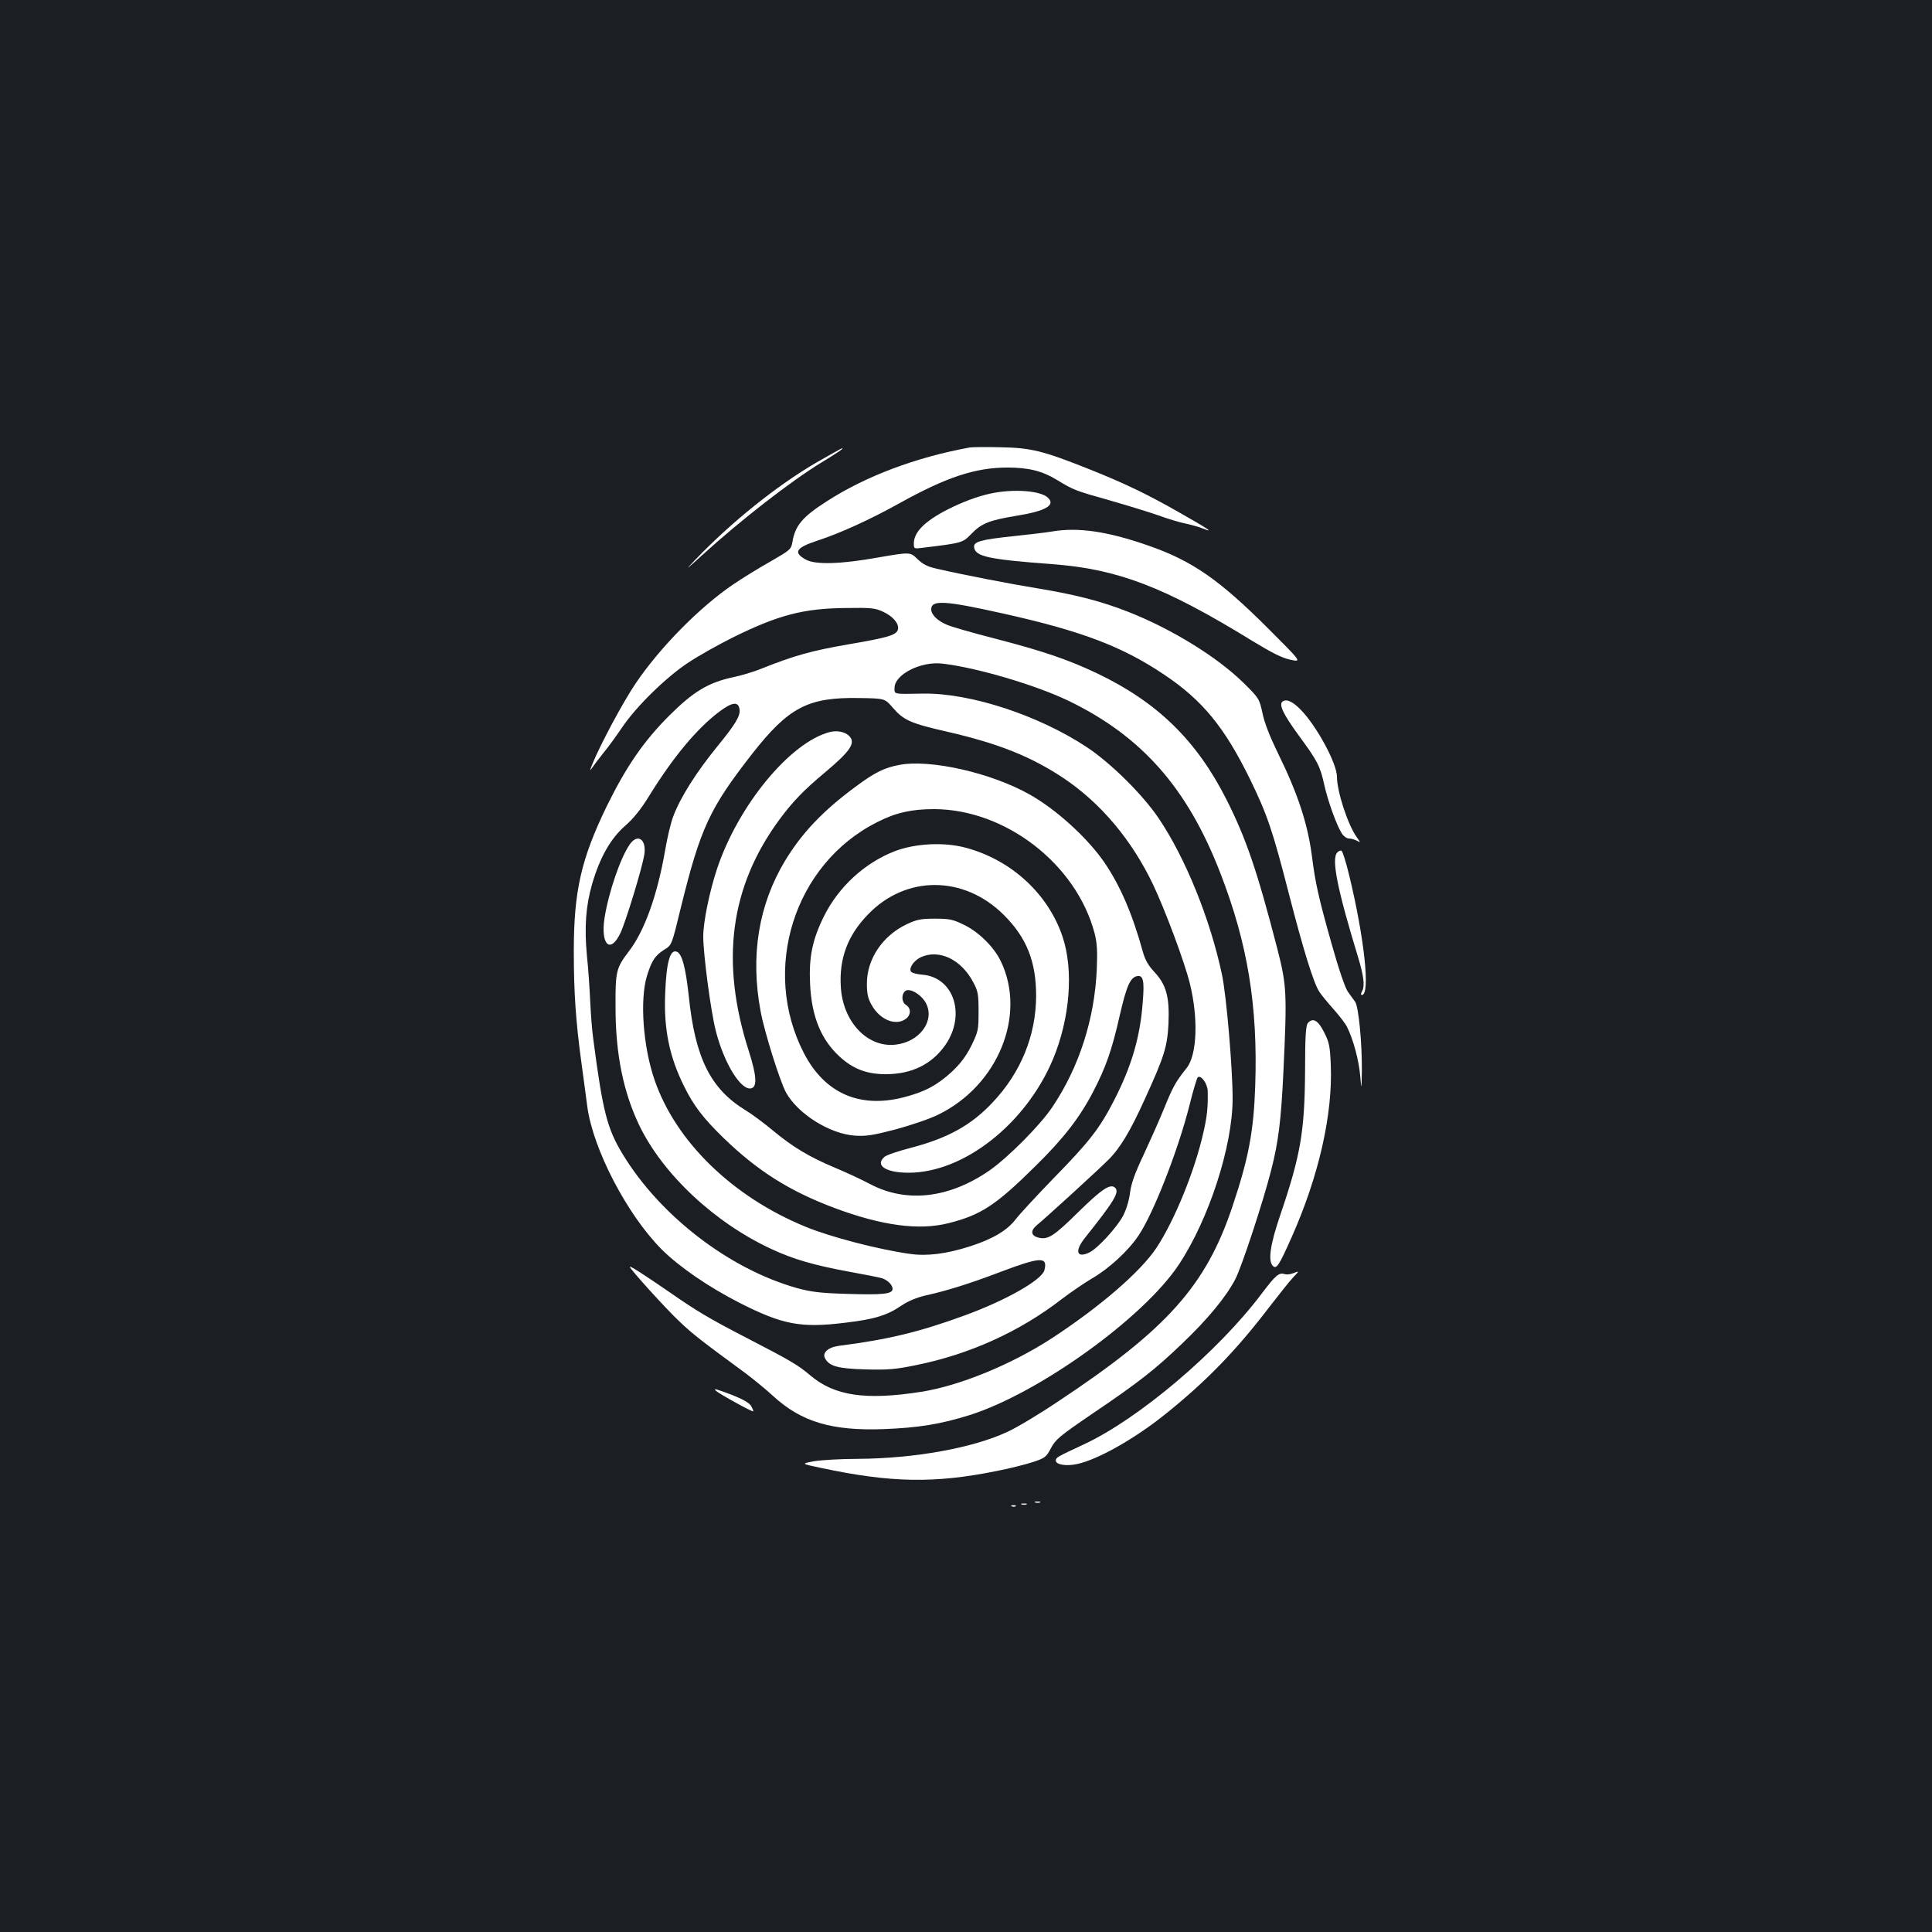 <?xml version="1.0" standalone="no"?>
<!DOCTYPE svg PUBLIC "-//W3C//DTD SVG 20010904//EN"
 "http://www.w3.org/TR/2001/REC-SVG-20010904/DTD/svg10.dtd">
<svg version="1.0" xmlns="http://www.w3.org/2000/svg"
 width="1000pt" height="1000pt" viewBox="0 0 1000 1000"
 preserveAspectRatio="xMidYMid meet">
<rect width="100%" height="100%" fill="#1b1f23"/>
<g transform="translate(0,1000) scale(0.1,-0.1)"
fill="#ffffff" stroke="none">
<path d="M5020 7684 c-279 -51 -538 -148 -741 -279 -124 -79 -163 -125 -177
-208 -7 -41 -10 -43 -117 -105 -61 -34 -146 -87 -190 -117 -173 -117 -381
-328 -506 -514 -65 -96 -184 -319 -223 -416 -15 -38 -15 -39 2 -15 9 14 35 47
57 75 23 27 65 86 95 130 74 109 225 257 339 333 52 35 157 94 233 132 237
117 366 151 588 153 129 2 150 0 192 -20 50 -23 82 -61 76 -90 -6 -30 -51 -43
-256 -78 -191 -33 -280 -58 -446 -124 -43 -18 -111 -38 -150 -46 -128 -27
-207 -74 -332 -199 -133 -133 -222 -263 -323 -468 -133 -274 -171 -440 -171
-751 0 -215 10 -362 40 -582 11 -82 25 -183 30 -224 30 -220 206 -558 384
-737 91 -91 244 -196 405 -278 223 -113 316 -131 549 -102 151 18 214 38 289
89 34 23 78 41 125 52 109 24 227 61 385 121 209 79 247 81 229 10 -13 -51
-198 -156 -411 -234 -238 -87 -397 -125 -653 -158 -55 -7 -87 -36 -72 -64 22
-42 67 -54 210 -58 115 -3 154 0 261 22 278 56 538 174 756 343 46 35 115 82
154 105 88 51 188 142 242 223 76 112 204 438 264 675 18 74 38 139 42 143 16
16 51 -31 52 -70 2 -83 -3 -132 -23 -218 -46 -202 -151 -456 -243 -595 -84
-125 -292 -304 -541 -467 -209 -136 -478 -246 -676 -277 -289 -45 -449 -21
-574 85 -64 54 -97 74 -337 198 -182 94 -253 136 -392 233 -134 92 -205 138
-205 131 0 -11 190 -221 259 -285 64 -61 107 -95 340 -266 40 -30 105 -83 143
-118 146 -134 304 -181 573 -171 179 7 291 25 442 72 357 112 902 503 1085
780 156 236 278 613 278 859 0 156 -32 533 -55 641 -61 288 -189 604 -328 810
-84 124 -247 285 -372 368 -250 165 -601 280 -845 277 -159 -3 -150 -4 -150
29 0 70 137 140 249 126 179 -21 483 -111 653 -193 378 -183 615 -452 784
-890 142 -365 195 -689 181 -1102 -8 -236 -34 -374 -118 -625 -137 -410 -339
-636 -904 -1010 -95 -64 -212 -134 -260 -156 -180 -84 -480 -138 -775 -140
-85 0 -186 -6 -225 -12 -70 -13 -70 -13 35 -35 361 -77 587 -81 908 -16 68 13
154 35 190 47 61 20 68 26 92 72 24 45 46 63 213 177 237 160 328 231 467 365
131 125 226 240 274 332 33 64 144 400 186 566 37 144 51 256 63 510 19 406
17 443 -31 632 -105 406 -162 573 -264 775 -154 305 -358 504 -668 652 -149
71 -277 115 -531 181 -114 29 -224 61 -245 70 -51 21 -84 53 -84 81 0 50 70
46 374 -22 403 -90 613 -169 832 -316 197 -132 312 -271 445 -543 88 -181 116
-263 200 -590 74 -288 128 -463 157 -507 9 -15 42 -55 73 -90 31 -35 63 -76
71 -93 32 -63 61 -172 68 -250 7 -80 7 -80 9 25 1 143 -17 330 -35 355 -8 11
-25 34 -37 51 -14 19 -48 118 -85 250 -68 241 -84 315 -101 449 -22 172 -74
329 -179 542 -38 78 -67 151 -77 200 -17 77 -18 79 -99 159 -137 134 -370 278
-596 367 -140 55 -271 89 -472 122 -145 24 -374 68 -518 101 -50 11 -73 23
-102 51 -37 36 -37 36 -200 8 -194 -35 -326 -39 -376 -12 -68 37 -53 62 57 98
122 40 275 110 426 194 243 135 393 185 560 185 109 0 180 -18 254 -63 89 -54
94 -56 275 -107 94 -27 208 -62 253 -78 46 -17 109 -36 140 -42 32 -7 74 -19
93 -27 57 -23 23 0 -120 81 -170 97 -281 151 -471 227 -241 96 -302 111 -459
114 -74 2 -146 1 -160 -1z m-399 -1347 c56 -65 93 -81 276 -123 271 -62 438
-129 607 -241 193 -129 354 -320 465 -553 62 -131 163 -401 190 -512 44 -179
37 -369 -17 -436 -58 -73 -71 -97 -117 -210 -26 -64 -75 -173 -107 -242 -44
-93 -62 -143 -69 -193 -5 -42 -20 -89 -36 -120 -34 -63 -132 -169 -175 -190
-65 -31 -77 7 -23 75 153 192 180 237 157 260 -24 24 -70 -7 -192 -127 -126
-124 -156 -143 -205 -131 -39 10 -43 35 -9 64 50 41 316 284 370 338 61 60
114 148 190 316 100 219 116 270 122 389 6 138 -11 202 -73 268 -31 33 -48 62
-60 106 -54 195 -116 339 -198 460 -87 127 -249 275 -388 353 -199 112 -513
183 -673 153 -78 -14 -130 -40 -229 -114 -169 -125 -276 -238 -364 -383 -137
-228 -180 -492 -126 -779 20 -108 99 -359 131 -419 61 -111 226 -215 357 -224
58 -4 94 2 210 32 77 21 176 54 220 76 310 150 460 516 325 795 -35 73 -113
150 -188 187 -59 29 -76 33 -152 33 -72 0 -94 -4 -145 -28 -126 -59 -208 -180
-208 -308 0 -51 5 -76 24 -110 43 -77 124 -111 177 -73 27 19 29 55 2 72 -23
14 -26 54 -5 72 22 19 84 -17 108 -63 47 -91 -33 -200 -157 -214 -146 -17
-274 118 -284 300 -9 146 36 266 140 373 196 205 497 204 703 -1 119 -118 168
-242 168 -420 -1 -205 -79 -397 -226 -552 -110 -117 -231 -184 -422 -234 -66
-17 -128 -38 -137 -47 -51 -44 7 -82 125 -82 285 0 606 252 747 587 88 211
108 460 50 634 -74 221 -263 396 -497 460 -114 32 -268 24 -375 -18 -154 -61
-287 -183 -363 -335 -60 -121 -79 -212 -72 -352 8 -168 57 -288 154 -376 69
-63 140 -90 237 -90 135 0 239 51 309 151 108 156 44 351 -119 364 -26 2 -52
9 -57 14 -16 16 11 58 48 76 95 44 210 -10 273 -130 24 -45 27 -61 27 -151 0
-96 -2 -103 -37 -176 -28 -55 -55 -92 -102 -136 -75 -69 -140 -104 -250 -132
-228 -58 -407 22 -514 227 -225 434 -52 982 379 1198 96 49 178 67 294 67 370
-1 737 -285 831 -644 12 -49 15 -90 11 -183 -11 -258 -91 -508 -230 -715 -62
-93 -228 -260 -325 -328 -208 -144 -428 -170 -616 -72 -45 24 -127 62 -182 85
-134 56 -221 108 -324 194 -47 39 -109 85 -139 103 -183 111 -263 271 -296
593 -16 147 -35 219 -62 229 -35 14 -54 -56 -60 -216 -8 -184 22 -328 97 -479
50 -102 100 -167 206 -270 177 -171 341 -274 572 -361 246 -92 439 -118 592
-79 167 42 245 93 448 294 146 143 231 253 300 386 66 127 97 215 138 396 35
153 55 198 92 203 29 4 36 -25 27 -132 -13 -183 -58 -336 -151 -516 -73 -142
-127 -211 -314 -402 -87 -90 -173 -183 -192 -208 -44 -58 -119 -103 -237 -141
-122 -39 -223 -52 -312 -39 -164 23 -413 88 -541 141 -377 155 -670 440 -780
759 -60 174 -77 417 -39 540 25 79 41 104 90 135 38 23 38 23 85 217 102 414
149 514 369 796 189 241 289 294 555 289 132 -2 132 -2 173 -50z m-793 -10 c4
-33 -21 -75 -114 -189 -110 -135 -193 -266 -229 -363 -13 -33 -32 -114 -43
-180 -40 -229 -106 -414 -187 -519 -66 -87 -70 -102 -69 -291 0 -239 40 -437
123 -610 122 -253 390 -504 684 -640 114 -53 218 -83 395 -116 89 -16 170 -32
180 -36 28 -10 52 -35 52 -54 0 -27 -50 -32 -239 -26 -135 4 -183 10 -256 30
-349 98 -708 373 -902 693 -80 132 -103 219 -152 594 -6 41 -13 129 -16 195
-3 66 -10 173 -17 237 -14 149 -6 259 27 373 40 137 95 234 170 300 44 38 83
87 126 157 125 202 248 349 363 435 68 51 99 53 104 10z"/>
<path d="M4295 6211 c-205 -53 -474 -379 -584 -709 -39 -118 -71 -274 -71
-349 0 -92 39 -388 65 -489 43 -169 131 -311 184 -297 31 8 27 67 -13 192
-149 463 -98 851 159 1200 68 92 126 152 235 243 134 112 162 155 123 191 -23
20 -61 27 -98 18z"/>
<path d="M3260 5630 c-48 -68 -110 -248 -131 -382 -21 -138 30 -187 82 -78 28
59 113 337 124 407 12 78 -34 111 -75 53z"/>
<path d="M4224 7605 c-205 -120 -439 -308 -624 -501 -58 -61 -55 -58 35 23
200 182 458 382 615 478 93 57 119 75 109 75 -3 0 -63 -34 -135 -75z"/>
<path d="M5125 7445 c-68 -15 -140 -42 -218 -81 -120 -61 -177 -118 -177 -177
0 -28 1 -28 48 -22 204 25 204 25 249 71 53 55 92 71 238 95 147 24 199 54
160 92 -37 38 -182 48 -300 22z"/>
<path d="M5445 7249 c-27 -5 -116 -15 -197 -24 -174 -18 -210 -29 -206 -58 7
-48 73 -62 403 -87 341 -25 583 -118 1038 -398 102 -62 154 -88 197 -97 58
-12 58 -12 -113 159 -256 256 -396 353 -623 432 -212 74 -363 96 -499 73z"/>
<path d="M6640 6370 c-23 -14 0 -64 81 -175 100 -136 112 -160 134 -260 19
-84 64 -209 91 -250 9 -14 25 -25 36 -25 11 0 29 -5 40 -11 21 -11 21 -11 1
17 -47 65 -103 238 -103 314 0 68 -105 262 -187 346 -41 42 -72 57 -93 44z"/>
<path d="M6922 5588 c-32 -32 -1 -188 109 -548 27 -89 34 -143 20 -169 -8 -13
-8 -21 -2 -21 45 0 13 297 -67 625 -16 65 -33 120 -39 122 -5 2 -14 -2 -21 -9z"/>
<path d="M6769 4704 c-10 -13 -14 -67 -14 -248 -2 -311 -23 -435 -127 -741
-53 -154 -66 -241 -40 -267 19 -19 32 1 97 147 141 317 214 637 203 895 -4 94
-8 115 -34 166 -31 63 -59 79 -85 48z"/>
<path d="M6691 3409 c-13 -5 -32 -7 -41 -4 -30 10 -47 -5 -119 -100 -225 -300
-637 -649 -921 -781 -139 -65 -145 -68 -145 -84 0 -21 53 -30 109 -18 106 22
298 130 456 257 210 168 368 330 540 556 51 66 106 135 123 153 34 35 33 35
-2 21z"/>
<path d="M3706 2801 c17 -16 188 -110 192 -106 3 2 -3 15 -11 29 -11 16 -45
35 -96 55 -84 32 -101 37 -85 22z"/>
<path d="M5358 2223 c6 -2 18 -2 25 0 6 3 1 5 -13 5 -14 0 -19 -2 -12 -5z"/>
<path d="M5288 2213 c6 -2 18 -2 25 0 6 3 1 5 -13 5 -14 0 -19 -2 -12 -5z"/>
<path d="M5238 2203 c7 -3 16 -2 19 1 4 3 -2 6 -13 5 -11 0 -14 -3 -6 -6z"/>
</g>
</svg>
